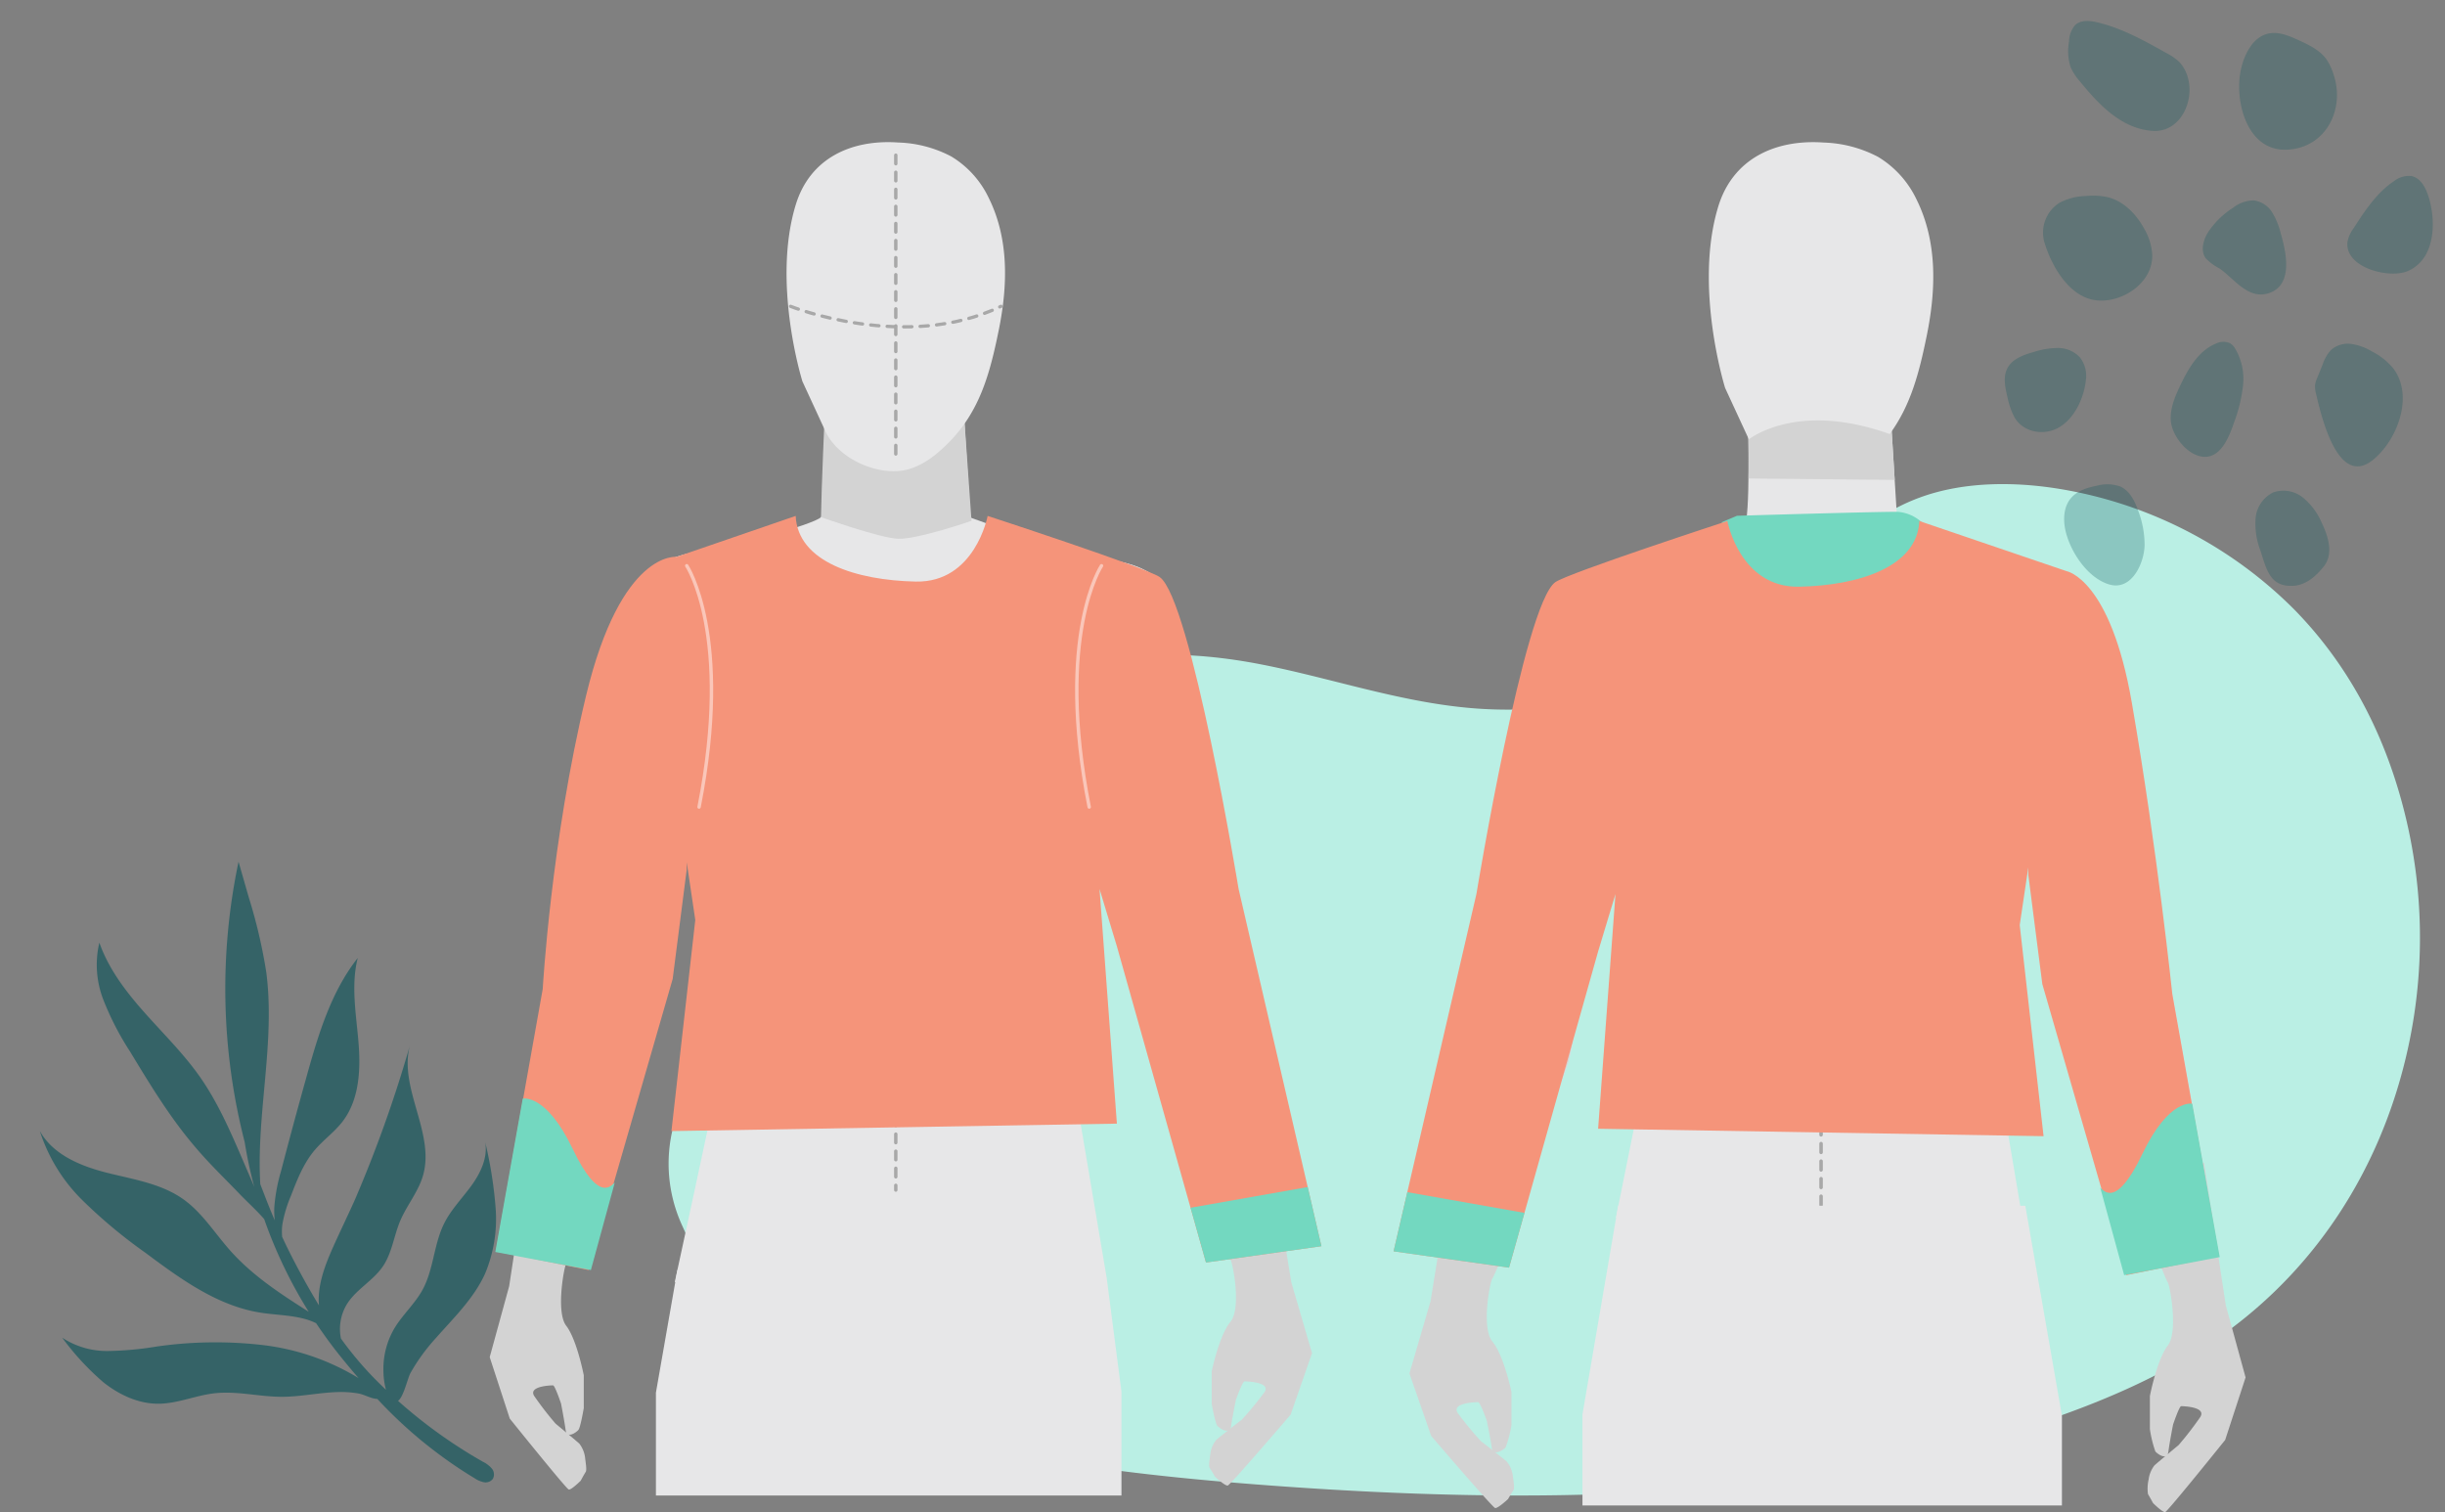 <svg xmlns="http://www.w3.org/2000/svg" width="517.297" height="319.913" viewBox="0 0 517.297 319.913">
  <rect x="0" y="0" width="517.297" height="319.913" fill="#808080" stroke="none"/>
  <g id="Grupo_1055062" data-name="Grupo 1055062" transform="translate(-901 -7071.272)">
    <g id="Grupo_1055061" data-name="Grupo 1055061" transform="translate(-7 44)">
      <g id="Grupo_1054526" data-name="Grupo 1054526" transform="translate(1049.465 7043.816)">
        <path id="Trazado_771806" data-name="Trazado 771806" d="M-173.395,709.161c.3-1.13.587-2.26.869-3.386,3.2-12.779,6.147-25.016,21.424-32.964,12.43-6.466,29.062-5.876,43.656-3.007s28.563,7.747,43.527,9.143c22.88,2.134,46.893-4.614,62.405-17.537,11.029-9.188,18.522-21.56,33.279-26.964,9.643-3.532,21.028-3.42,31.425-1.474a90.939,90.939,0,0,1,47.595,25.021c11.788,11.956,18.94,26.262,22.912,40.88a109.175,109.175,0,0,1-.638,59.682c-6.089,20.7-18.833,40.8-39.831,54.825-10.066,6.723-21.786,11.91-34,16.121-50.906,17.549-109.121,18.1-164.783,14-34.22-2.524-69.169-6.936-98.772-20.189-17.228-7.714-19.751-21.618-25.791-34.795-6.1-13.3-2.488-29.409,10.714-39.586,11.967-9.225,30.05-13.726,39.069-24.709C-176.6,719.677-174.806,714.435-173.395,709.161Z" transform="translate(232.993 -545.744)" fill="#baefe4"/>
        <g id="Grupo_1054396" data-name="Grupo 1054396" transform="translate(390.056 95.957) rotate(166)" opacity="0.26">
          <path id="Trazado_771758" data-name="Trazado 771758" d="M.428,11.623c-.637-3.088-.921-7,1.8-9.093C4.257.972,6.77-.389,9.426.1c4.882.9,4.695,4.621,5,8.95a15.9,15.9,0,0,1-.665,6.84A6.712,6.712,0,0,1,8.832,20.3a6.581,6.581,0,0,1-5.843-2.575A13.945,13.945,0,0,1,.428,11.623Z" transform="translate(38.233 0)" fill="#025157"/>
          <path id="Trazado_771759" data-name="Trazado 771759" d="M17.916,17.161a5.377,5.377,0,0,1-.244,1.83,5.625,5.625,0,0,1-.769,1.287q-.94,1.29-1.878,2.581a8.354,8.354,0,0,1-2.425,2.5,5.387,5.387,0,0,1-4.507.175,11.964,11.964,0,0,1-3.834-2.594A14.28,14.28,0,0,1,.847,18.549C-2.2,11.854,3.52,3.5,9.582.666,18.335-3.429,17.978,12.509,17.916,17.161Z" transform="translate(15.291 21.232)" fill="#025157"/>
          <path id="Trazado_771760" data-name="Trazado 771760" d="M19.021,9.036a6.869,6.869,0,0,1-1.993,2.588c-3.191,2.992-6.5,6.058-10.605,7.566a5.229,5.229,0,0,1-3.872.214C.681,18.572.136,16.2.027,14.157-.263,8.832,1.752,1.185,8.017.08,12.243-.665,20.8,3.909,19.021,9.036Z" transform="translate(0 58.796)" fill="#025157"/>
          <path id="Trazado_771761" data-name="Trazado 771761" d="M18.706,19.253c-1.531,2.954-4.143,5.919-7.465,5.769-2.166-.1-4.017-1.508-5.713-2.857-1.911-1.52-3.9-3.144-4.8-5.414a12.129,12.129,0,0,1-.69-3.627C-.507,5.615,5.31-1.415,13.482.246,21.916,1.96,21.778,13.325,18.706,19.253Z" transform="translate(13.229 89.721)" fill="#025157"/>
          <path id="Trazado_771762" data-name="Trazado 771762" d="M22.325,14.168a12.022,12.022,0,0,1,1.2,3.4,11.205,11.205,0,0,1-.991,5.393,5.409,5.409,0,0,1-2.111,3.06c-1.438.784-3.222.162-4.677-.59-4.769-2.464-8.742-6.2-12.647-9.878A11.465,11.465,0,0,1,.957,13.108,7.837,7.837,0,0,1,0,9.365C-.144,4.219,4.422-1.461,9.983.341,16.3,2.388,19.7,8.6,22.325,14.168Z" transform="translate(43.35 100.369)" fill="#025157"/>
          <path id="Trazado_771763" data-name="Trazado 771763" d="M14.4,7.621a10.5,10.5,0,0,1,2.31,2.806c.7,1.792-.4,3.8-1.769,5.147a17.67,17.67,0,0,1-6.406,3.782,7.181,7.181,0,0,1-4.656.468A5.429,5.429,0,0,1,.717,16.418a15.484,15.484,0,0,1-.684-4.743C-.11,7.776-.02.739,5.187.053,10.05-.588,11.878,4.765,14.4,7.621Z" transform="translate(32.221 61.422)" fill="#025157"/>
          <path id="Trazado_771764" data-name="Trazado 771764" d="M21.712,15.261a7.455,7.455,0,0,1-5.08,7.248,12.314,12.314,0,0,1-5.719.066A14.87,14.87,0,0,1,6.392,21.2C3.274,19.535,1.374,16.182.5,12.759A12.2,12.2,0,0,1,.238,7C1.525,1.457,8.47-1.152,13.62.482,19.39,2.314,21.464,9.927,21.712,15.261Z" transform="translate(59.514 68.176)" fill="#025157"/>
          <path id="Trazado_771765" data-name="Trazado 771765" d="M17.028,4.627a16.306,16.306,0,0,1,.405,4.59c-.014,2.063-.1,4.326-1.476,5.863-1.5,1.672-3.988,1.91-6.23,1.973a17.076,17.076,0,0,1-5.166-.417A6.349,6.349,0,0,1,.533,13.582,6.363,6.363,0,0,1,.471,8.628C1.794,5,4.913,1.075,8.835.177,12.185-.591,16.049,1.19,17.028,4.627Z" transform="translate(79.294 44.335)" fill="#025157"/>
          <path id="Trazado_771766" data-name="Trazado 771766" d="M17.457,9.039c-.347,2.62-2.022,4.849-3.7,6.9-2.541,3.1-5.561,6.291-9.53,6.861a3.456,3.456,0,0,1-2.96-.681A3.482,3.482,0,0,1,.5,20.693a12.653,12.653,0,0,1,.3-7.871A32.309,32.309,0,0,1,4.5,5.739C6.076,3.3,8.839-.776,12.3.129,15.64,1,17.873,5.906,17.457,9.039Z" transform="translate(46.979 30.983)" fill="#025157"/>
          <path id="Trazado_771767" data-name="Trazado 771767" d="M16.079,13.976c-.062,2.4-.824,4.955-2.765,6.36-1.69,1.223-3.926,1.339-6.009,1.231a8.207,8.207,0,0,1-4.726-1.356C.835,18.837.327,16.432.128,14.22A20.263,20.263,0,0,1,.6,6.868C1.658,3.126,5.634-1.8,9.846.664,13.991,3.09,16.195,9.472,16.079,13.976Z" transform="translate(75.574 9.137)" fill="#025157"/>
        </g>
      </g>
      <g id="Grupo_1054834" data-name="Grupo 1054834" transform="translate(1011.605 7057.346)">
        <g id="Grupo_56017" data-name="Grupo 56017" transform="translate(0)">
          <g id="Grupo_56016" data-name="Grupo 56016">
            <g id="Grupo_56015" data-name="Grupo 56015" transform="translate(7.962)">
              <path id="Trazado_106606" data-name="Trazado 106606" d="M-6548.829,4634.716" transform="translate(6614.415 -4520.787)"/>
              <path id="Trazado_106607" data-name="Trazado 106607" d="M-6599.417,4755.209h14.483l11.481-32.142s2.788-12.21,2.788-16.259.8-11.35.8-11.35l6.042-16.26s4.246,18.252,5.042,24.159,1.725,18.914,0,27.476-9.436,44.081-9.436,44.081l57.487.884,33.911-1.662-7.96-47.086s-1.437-19.489-.642-21.945,6.2-28.847,6.2-28.847l7.985,24.113s4.116,27.145,4.912,29.335,9.491,25.5,9.491,25.5l15.156-.441-7.855-47.829-2.456-10.22-1-6.57-4.978-38.692s-3.717-21.306-8.5-25.619-15.728-4.248-15.728-4.248l-23.5-8.43-1.329-21.636-26.082,1.128-3.386-1.616s.532,20.441-.8,22.036-21.858,6.99-21.858,6.99-12.831-.62-18.848,9.38-9.025,45.309-9.025,45.309l-2.036,21.593s-8.052,24.955-8.052,27.254-2.315,31.611-2.315,31.611" transform="translate(6599.417 -4533.737)" fill="#e7e7e8"/>
              <g id="Grupo_56014" data-name="Grupo 56014" transform="translate(0 57.3)">
                <path id="Trazado_106608" data-name="Trazado 106608" d="M-6551.491,4613.073s12.622,4.491,16.36,4.584c4.221.1,15.483-3.8,15.483-3.8l-1.579-22.335-26.083,1.128-3.385-1.616S-6551.416,4607.255-6551.491,4613.073Z" transform="translate(6613.626 -4591.037)" fill="#d3d3d3"/>
                <path id="Trazado_106609" data-name="Trazado 106609" d="M-6570.665,4700.169c0-4.049.8-11.35.8-11.35l6.042-16.26c-4.072-13.252-1.063-32.057,2.3-37.012s2.3-14.159,2.3-14.159c.605-1.815-.074-5.05-.959-7.96-3.176.1-12.82,1.1-17.8,9.377-6.018,10-9.025,45.308-9.025,45.308l-2.036,21.593s-8.052,24.954-8.052,27.255-2.315,31.612-2.315,31.612h14.483l11.481-32.142S-6570.665,4704.217-6570.665,4700.169Z" transform="translate(6599.417 -4584.398)" fill="#d3d3d3"/>
                <path id="Trazado_106610" data-name="Trazado 106610" d="M-6475.743,4699.978l-2.455-10.22-1-6.571-4.977-38.692s-3.718-21.306-8.5-25.619-15.729-4.248-15.729-4.248l-.3-.109c-1.24,3.57-2.182,7.042-2.182,7.042s-1.062,9.2,2.3,14.159c3.015,4.441,5.744,20.009,3.346,32.732l.024,1.514,7.763,23.441s4.116,27.146,4.911,29.335,9.192,25.1,9.192,25.1l14.615-9.066Z" transform="translate(6625.619 -4584.075)" fill="#d3d3d3"/>
              </g>
              <path id="Trazado_106611" data-name="Trazado 106611" d="M-6533.425,4546.918l-.31-.019c-9.743-.6-18.432,3.347-21.438,13.208-5.075,16.649,1.421,37.359,1.421,37.359l4.874,10.558c2.769,6,11.663,9.821,17.781,7.96,3.229-.983,5.932-3.2,8.309-5.6,6.607-6.664,8.723-14.719,10.552-23.673,1.92-9.406,2.253-19.374-2.148-28.169a20.493,20.493,0,0,0-7.872-8.67A25.681,25.681,0,0,0-6533.425,4546.918Z" transform="translate(6611.959 -4546.84)" fill="#e7e7e8"/>
              <line id="Línea_415" data-name="Línea 415" y2="63.652" transform="translate(77.959 2.761)" fill="none" stroke="#a8a8a8" stroke-linecap="round" stroke-linejoin="round" stroke-width="0.722" stroke-dasharray="1.806"/>
              <line id="Línea_416" data-name="Línea 416" y2="127.417" transform="translate(77.959 94.29)" fill="none" stroke="#a8a8a8" stroke-linecap="round" stroke-linejoin="round" stroke-width="0.722" stroke-dasharray="1.806"/>
              <path id="Trazado_106612" data-name="Trazado 106612" d="M-6573.4,4646.6s70.882,3.982,87.342,0" transform="translate(6607.131 -4517.265)" fill="none" stroke="#a8a8a8" stroke-linecap="round" stroke-linejoin="round" stroke-width="0.722" stroke-dasharray="1.806"/>
              <path id="Trazado_106613" data-name="Trazado 106613" d="M-6496.147,4688.778s-48.583,3.187-70.086,0" transform="translate(6609.255 -4504.758)" fill="none" stroke="#a8a8a8" stroke-linecap="round" stroke-linejoin="round" stroke-width="0.722" stroke-dasharray="1.806"/>
              <path id="Trazado_106614" data-name="Trazado 106614" d="M-6552.241,4597.863" transform="translate(6613.404 -4531.713)" fill="none" stroke="#e7e7e8" stroke-linecap="round" stroke-linejoin="round" stroke-width="0.722"/>
              <circle id="Elipse_4155" data-name="Elipse 4155" cx="1.097" cy="1.097" r="1.097" transform="translate(77.09 87.423)" fill="#e7e7e8"/>
              <path id="Trazado_106615" data-name="Trazado 106615" d="M-6556.457,4573.634s24.337,9.77,44.525,0" transform="translate(6612.154 -4538.897)" fill="none" stroke="#a8a8a8" stroke-linecap="round" stroke-linejoin="round" stroke-width="0.698" stroke-dasharray="1.745"/>
            </g>
            <path id="Trazado_106616" data-name="Trazado 106616" d="M-6589.364,4708.872l6.25,11.4s-5.851,15.41-6.25,15.81-2.256,10.22,0,13.142,3.716,10.485,3.716,10.485v6.9s-.687,4.115-1.14,4.646-2.443,1.991-2.709,0-.965-5.576-.965-5.576-1.292-3.848-1.69-3.848-5.31.133-3.982,2.257a68.649,68.649,0,0,0,4.514,5.839s4.645,3.85,5.043,4.249a6.031,6.031,0,0,1,1.2,2.919c.131,1.2.4,2.656.131,3.054s-1.061,1.858-1.061,1.858-1.992,1.99-2.522,1.859-12.477-15-12.477-15l-4.247-13.007,4.115-15,4.512-29.6Z" transform="translate(6605.558 -4498.801)" fill="#d3d3d3"/>
            <path id="Trazado_106617" data-name="Trazado 106617" d="M-6483.149,4708.224l-6.664,11.4s6.239,15.411,6.664,15.809,2.406,10.222,0,13.141-3.963,10.486-3.963,10.486v6.9s.733,4.114,1.216,4.647,2.605,1.99,2.889,0,1.029-5.576,1.029-5.576,1.377-3.848,1.8-3.848,5.661.132,4.246,2.255a69.356,69.356,0,0,1-4.812,5.841s-4.952,3.849-5.378,4.247a5.861,5.861,0,0,0-1.273,2.921c-.141,1.193-.425,2.654-.141,3.052s1.131,1.858,1.131,1.858,2.123,1.991,2.69,1.857,13.3-15,13.3-15l4.528-13.01-4.388-15-4.811-29.6Z" transform="translate(6639.873 -4498.993)" fill="#d3d3d3"/>
          </g>
          <path id="Trazado_106618" data-name="Trazado 106618" d="M-6541.123,4607.836l-25.2,8.665s-11.7-1.5-19.134,29.3-9.184,62.12-9.184,62.12l-9.9,55.485,19.609,3.981,17.787-61.59,2.967-23.14v-1.549l1.813,12.212-5.044,44.667,94.243-1.575-3.67-49.657,3.67,12.139,18.849,66.9,24.424-3.454-17.521-75.586s-10.09-61.4-16.708-65.995c-2.843-1.974-36.388-12.925-36.388-12.925s-2.655,14.159-15.221,13.893S-6540.678,4617.57-6541.123,4607.836Z" transform="translate(6605.863 -4528.756)" fill="#f5947a"/>
          <path id="Trazado_106619" data-name="Trazado 106619" d="M-6573.4,4615.964s9.776,14.683,2.607,51.053" transform="translate(6615.092 -4526.347)" fill="none" stroke="#fff" stroke-linecap="round" stroke-linejoin="round" stroke-width="0.722" opacity="0.47"/>
          <path id="Trazado_106620" data-name="Trazado 106620" d="M-6504.515,4615.964s-9.774,14.683-2.606,51.053" transform="translate(6633.963 -4526.347)" fill="none" stroke="#fff" stroke-linecap="round" stroke-linejoin="round" stroke-width="0.722" opacity="0.47"/>
          <path id="Trazado_106621" data-name="Trazado 106621" d="M-6579.369,4720.716c-.617.35-3.217,4.744-8.881-7.114s-10.588-10.663-10.588-10.663l-5.8,32.44,20.22,3.822Z" transform="translate(6605.829 -4500.57)" fill="#73d8c0"/>
          <path id="Trazado_106622" data-name="Trazado 106622" d="M-6490.752,4723.262l2.835,10.062,24.424-3.453-2.9-12.515-24.787,4.381Z" transform="translate(6639.468 -4496.285)" fill="#73d8c0"/>
        </g>
        <path id="Trazado_106623" data-name="Trazado 106623" d="M-6494.825,4723.515l11.78,11.344,3.114,23.995v21.94h-98.5v-21.757l4.541-25.946s28.166-7.864,28.9-7.129S-6494.825,4723.515-6494.825,4723.515Z" transform="translate(6613.6 -4494.46)" fill="#e7e7e8"/>
      </g>
      <g id="Grupo_1054835" data-name="Grupo 1054835" transform="translate(1202.847 7057.346)">
        <path id="Trazado_106597" data-name="Trazado 106597" d="M-6580.718,4714.9l4.589,30.1,4.184,15.251-4.32,13.226s-12.146,15.114-12.685,15.25-2.565-1.89-2.565-1.89-.809-1.485-1.078-1.889a8.465,8.465,0,0,1,.134-3.1,6.142,6.142,0,0,1,1.215-2.97c.405-.407,5.13-4.319,5.13-4.319a69.042,69.042,0,0,0,4.586-5.938c1.351-2.159-3.641-2.294-4.047-2.294s-1.719,3.914-1.719,3.914-.71,3.645-.981,5.669-2.294.539-2.756,0a24.724,24.724,0,0,1-1.158-4.724v-7.013s1.485-7.7,3.781-10.663.4-12.955,0-13.36-6.357-16.073-6.357-16.073l6.357-11.592Z" transform="translate(6752.204 -4498.896)" fill="#d3d3d3"/>
        <path id="Trazado_106598" data-name="Trazado 106598" d="M-6704.269,4714.248l-4.886,30.094-4.459,15.251,4.6,13.227s12.952,15.117,13.526,15.25,2.733-1.891,2.733-1.891.863-1.482,1.151-1.889,0-1.889-.145-3.1a5.939,5.939,0,0,0-1.294-2.97c-.433-.4-5.468-4.318-5.468-4.318a69.966,69.966,0,0,1-4.885-5.937c-1.446-2.16,3.885-2.295,4.316-2.295s1.831,3.914,1.831,3.914.758,3.642,1.045,5.667,2.447.539,2.937,0a23.283,23.283,0,0,0,1.236-4.724v-7.014s-1.582-7.7-4.029-10.661-.431-12.957,0-13.361,6.777-16.073,6.777-16.073l-6.777-11.595Z" transform="translate(6716.967 -4499.091)" fill="#d3d3d3"/>
        <g id="Grupo_56021" data-name="Grupo 56021" transform="translate(10.35)">
          <path id="Trazado_106624" data-name="Trazado 106624" d="M-6708.217,4761.813h14.877l11.8-33.021s2.864-12.547,2.864-16.706.819-11.66.819-11.66l6.2-16.706s4.365,18.752,5.182,24.82,1.772,19.433,0,28.229l-5.046,25.044h54.413l31.5-.293-4.842-28.638s-1.477-20.024-.659-22.546,6.364-29.638,6.364-29.638l8.205,24.774s4.228,27.887,5.046,30.138,9.75,26.2,9.75,26.2h16.433l-8.934-49.592-2.522-10.5-1.021-6.75-5.115-39.752s-3.818-21.888-8.729-26.319-16.159-4.364-16.159-4.364l-24.137-8.661-1.364-22.227-26.8,1.159-3.479-1.66s.546,21-.818,22.638-22.456,7.183-22.456,7.183-13.183-.637-19.364,9.637-9.274,46.549-9.274,46.549l-2.091,22.183s-8.273,25.638-8.273,28-2.377,32.477-2.377,32.477" transform="translate(6708.217 -4534.276)" fill="#e7e7e8"/>
          <g id="Grupo_56020" data-name="Grupo 56020" transform="translate(0 55.324)">
            <path id="Trazado_106625" data-name="Trazado 106625" d="M-6658.259,4606.248l30.929.306-.743-12.1-23.183-4.046-7.092,3.545S-6658.183,4600.273-6658.259,4606.248Z" transform="translate(6723.001 -4590.412)" fill="#d3d3d3"/>
            <path id="Trazado_106626" data-name="Trazado 106626" d="M-6678.678,4705.266c0-4.159.819-11.66.819-11.66l6.2-16.706c-4.183-13.616-1.091-32.935,2.364-38.025s2.363-14.547,2.363-14.547c.623-1.866-.075-5.189-.985-8.18-3.262.1-13.17,1.129-18.288,9.634-6.182,10.273-9.274,46.548-9.274,46.548l-2.091,22.184s-8.273,25.638-8.273,28-2.377,32.477-2.377,32.477h14.877l11.8-33.021S-6678.678,4709.425-6678.678,4705.266Z" transform="translate(6708.217 -4582.78)" fill="#d3d3d3"/>
            <path id="Trazado_106627" data-name="Trazado 106627" d="M-6581.159,4705.07l-2.523-10.5-1.021-6.75-5.114-39.752s-3.818-21.888-8.729-26.318-16.159-4.366-16.159-4.366l-.311-.11c-1.273,3.667-2.24,7.236-2.24,7.236s-1.091,9.454,2.363,14.546c3.1,4.563,5.9,20.557,3.439,33.627l.024,1.555,7.976,24.083s4.227,27.888,5.045,30.138,9.75,26.2,9.75,26.2h16.434Z" transform="translate(6735.135 -4582.448)" fill="#d3d3d3"/>
          </g>
          <line id="Línea_417" data-name="Línea 417" y2="130.905" transform="translate(80.092 96.872)" fill="none" stroke="#a8a8a8" stroke-linecap="round" stroke-linejoin="round" stroke-width="0.742" stroke-dasharray="1.855"/>
          <path id="Trazado_106628" data-name="Trazado 106628" d="M-6681.489,4650.227s72.824,4.092,89.734,0" transform="translate(6716.142 -4517.353)" fill="none" stroke="#a8a8a8" stroke-linecap="round" stroke-linejoin="round" stroke-width="0.742" stroke-dasharray="1.855"/>
          <path id="Trazado_106629" data-name="Trazado 106629" d="M-6602.12,4693.564s-49.912,3.274-72.005,0" transform="translate(6718.323 -4504.504)" fill="none" stroke="#a8a8a8" stroke-linecap="round" stroke-linejoin="round" stroke-width="0.742" stroke-dasharray="1.855"/>
          <path id="Trazado_106630" data-name="Trazado 106630" d="M-6659.75,4600.159" transform="translate(6722.586 -4532.197)" fill="none" stroke="#e7e7e8" stroke-linecap="round" stroke-linejoin="round" stroke-width="0.742"/>
          <circle id="Elipse_4156" data-name="Elipse 4156" cx="1.128" cy="1.128" r="1.128" transform="translate(79.2 89.816)" fill="#e7e7e8"/>
          <path id="Trazado_106631" data-name="Trazado 106631" d="M-6656.294,4610.6l0,.009c1.985-1.44,11.88-7.519,29.807-1.112,4.484-6.095,6.267-13.122,7.833-20.794,1.973-9.663,2.314-19.9-2.208-28.94a21.054,21.054,0,0,0-8.086-8.908,26.39,26.39,0,0,0-11.475-3.032c-.1-.008-.211-.014-.316-.021-10.011-.62-18.937,3.438-22.026,13.571-5.214,17.105,1.459,38.382,1.459,38.382Z" transform="translate(6721.102 -4547.738)" fill="#e7e7e8"/>
        </g>
        <line id="Línea_418" data-name="Línea 418" x2="3.753" y2="18.861" transform="translate(132.963 227.244)" fill="#d3d3d3"/>
        <path id="Trazado_106602" data-name="Trazado 106602" d="M-6677.826,4721.308l-7.551,44.125v19.29h101.441v-19l-7.75-44.41Z" transform="translate(6725.339 -4496.279)" fill="#e7e7e8"/>
        <g id="Grupo_56023" data-name="Grupo 56023" transform="translate(0 78.213)">
          <path id="Trazado_106632" data-name="Trazado 106632" d="M-6662.592,4610.256l3.2-1.356s31.144-.916,34.034-.827a8.373,8.373,0,0,1,5.032,2.192s-1.294,17.425-1.778,17.425-27.62,2.841-29.315,2.131-10.837-10.713-11.174-11.274S-6662.592,4610.256-6662.592,4610.256Z" transform="translate(6732.051 -4608.066)" fill="#73d8c0"/>
          <g id="Grupo_56022" data-name="Grupo 56022" transform="translate(0 1.947)">
            <path id="Trazado_106633" data-name="Trazado 106633" d="M-6604.964,4609.568l31.179,10.616s9.246,1.623,13.78,27.838c5.4,31.216,8.56,61.631,8.56,61.631l9.894,55.484-19.61,3.982-17.785-61.59-2.968-23.14v-1.549l-1.812,12.211,5.045,44.667-94.245-1.574,3.671-49.657-3.671,12.14-18.848,66.9-9.854-1.393-14.57-2.06,17.521-75.586s10.089-61.4,16.706-65.995c2.844-1.974,36.389-12.925,36.389-12.925s2.655,14.159,15.222,13.894S-6605.406,4619.3-6604.964,4609.568Z" transform="translate(6716.199 -4609.568)" fill="#f5947a"/>
            <path id="Trazado_106634" data-name="Trazado 106634" d="M-6600.876,4722.447c.617.348,3.218,4.746,8.88-7.114s10.587-10.662,10.587-10.662l5.807,32.439-20.22,3.823Z" transform="translate(6750.392 -4581.382)" fill="#73d8c0"/>
            <path id="Trazado_106635" data-name="Trazado 106635" d="M-6688.94,4725l-2.835,10.062-24.424-3.454,2.9-12.515,24.788,4.381Z" transform="translate(6716.2 -4577.098)" fill="#73d8c0"/>
          </g>
        </g>
      </g>
      <path id="Trazado_772797" data-name="Trazado 772797" d="M57.543,55.859c2.94,14.6.984,30.213,5.008,44.657a110.447,110.447,0,0,0,5.854,15.1l3.187,7.161a130.313,130.313,0,0,0-9.536-58.547,93.914,93.914,0,0,0-3.309-9.069q1.553,2.566,3.109,5.128c3.477,5.711,6.989,11.468,11.56,16.348,4.057,4.331,8.86,7.878,13.381,11.722s8.853,8.1,11.575,13.373a20.384,20.384,0,0,0-2.526-11.87,60.713,60.713,0,0,0-7.107-10.045C83.587,73.5,78.4,67.135,72.284,61.737c-3.431-3.077-7.19-5.774-10.805-8.626-1.6-1.263-3.85-2.774-5.785-4.457a97.933,97.933,0,0,0-12.056-18.1c6.453,2.913,12.869,5.938,18.238,10.5,3.767,3.2,7.006,7.146,11.4,9.41,5.094,2.625,11.066,2.657,16.763,3.278s11.825,2.193,15.265,6.776A35.912,35.912,0,0,0,94.332,47.254,107.293,107.293,0,0,0,79.576,38.1c-8.047-4.41-16.494-8.933-25.668-9.148-3.322-.078-6.668.418-9.957-.058a13.4,13.4,0,0,1-2.193-.512q-2.819-3.162-5.9-6.072-2.281-2.149-4.61-4.183a50.365,50.365,0,0,0,20.987,4.1,87.3,87.3,0,0,0,22.4-3.481,67.82,67.82,0,0,1,9.935-2.326,17.22,17.22,0,0,1,9.957,1.444,56.545,56.545,0,0,0-9.912-8.11C80.933,7.576,76.6,6.238,72.363,6.869c-3.958.59-7.48,2.822-11.353,3.824-4.635,1.2-9.542.588-14.282,1.261-3.891.552-7.614,1.961-11.487,2.623a21.155,21.155,0,0,1-4.475.317c-1.259-.055-2.721-.7-3.935-.589-.044,0-.08.01-.121.015A95.039,95.039,0,0,0,3.966.552,5.492,5.492,0,0,0,1.925,0,1.939,1.939,0,0,0,.146.953,1.967,1.967,0,0,0,.681,3.121,5.979,5.979,0,0,0,2.752,4.27,105.047,105.047,0,0,1,22.3,14.515c-1.044.984-1.338,5-1.775,6.183a40.087,40.087,0,0,1-4.235,7.991c-3.172,4.828-6.849,9.489-8.474,15.033a29.918,29.918,0,0,0-.293,14.018,89.383,89.383,0,0,0,4.123,13.524c-1.011-3.133.069-6.565,1.61-9.475s3.554-5.6,4.6-8.718c1.58-4.694.841-9.955,2.589-14.588C21.617,35.4,23.8,32.81,25.12,29.794a16.887,16.887,0,0,0,1.166-9.169,16.271,16.271,0,0,0-1.131-4.144q1.4,1,2.771,2.048A73.361,73.361,0,0,1,36.1,25.894a10.1,10.1,0,0,1-.292,7.5c-1.536,3.334-4.8,5.613-6.4,8.915-1.491,3.071-1.378,6.656-2.253,9.956-.918,3.461-2.925,6.609-3.443,10.152-1.35,9.234,7.638,17.546,6.584,26.818a273.257,273.257,0,0,1,7-33.965c.981-3.4,2.075-6.759,3.058-10.154,1.186-4.1,2.309-8.663,1.322-12.932,2.123,2.585,4.137,5.24,6.049,7.89q1.907,2.643,3.68,5.38a11.115,11.115,0,0,1,.326,2.654,27.058,27.058,0,0,1-.936,6.157c-.831,3.583-1.694,7.243-3.659,10.351-1.5,2.369-3.587,4.333-4.972,6.769-2.921,5.137-2.288,11.523-.974,17.285s3.233,11.564,2.6,17.441c4.587-7.868,5.992-17.135,7.2-26.161q1.392-10.367,2.595-20.758a37.148,37.148,0,0,0,.345-7.707,17.545,17.545,0,0,0-.488-2.784q1.511,2.483,2.914,5.029C56.74,54.426,57.139,55.137,57.543,55.859Z" transform="translate(1012.279 7341.135) rotate(-172)" fill="#025157" opacity="0.59"/>
    </g>
  </g>
</svg>
